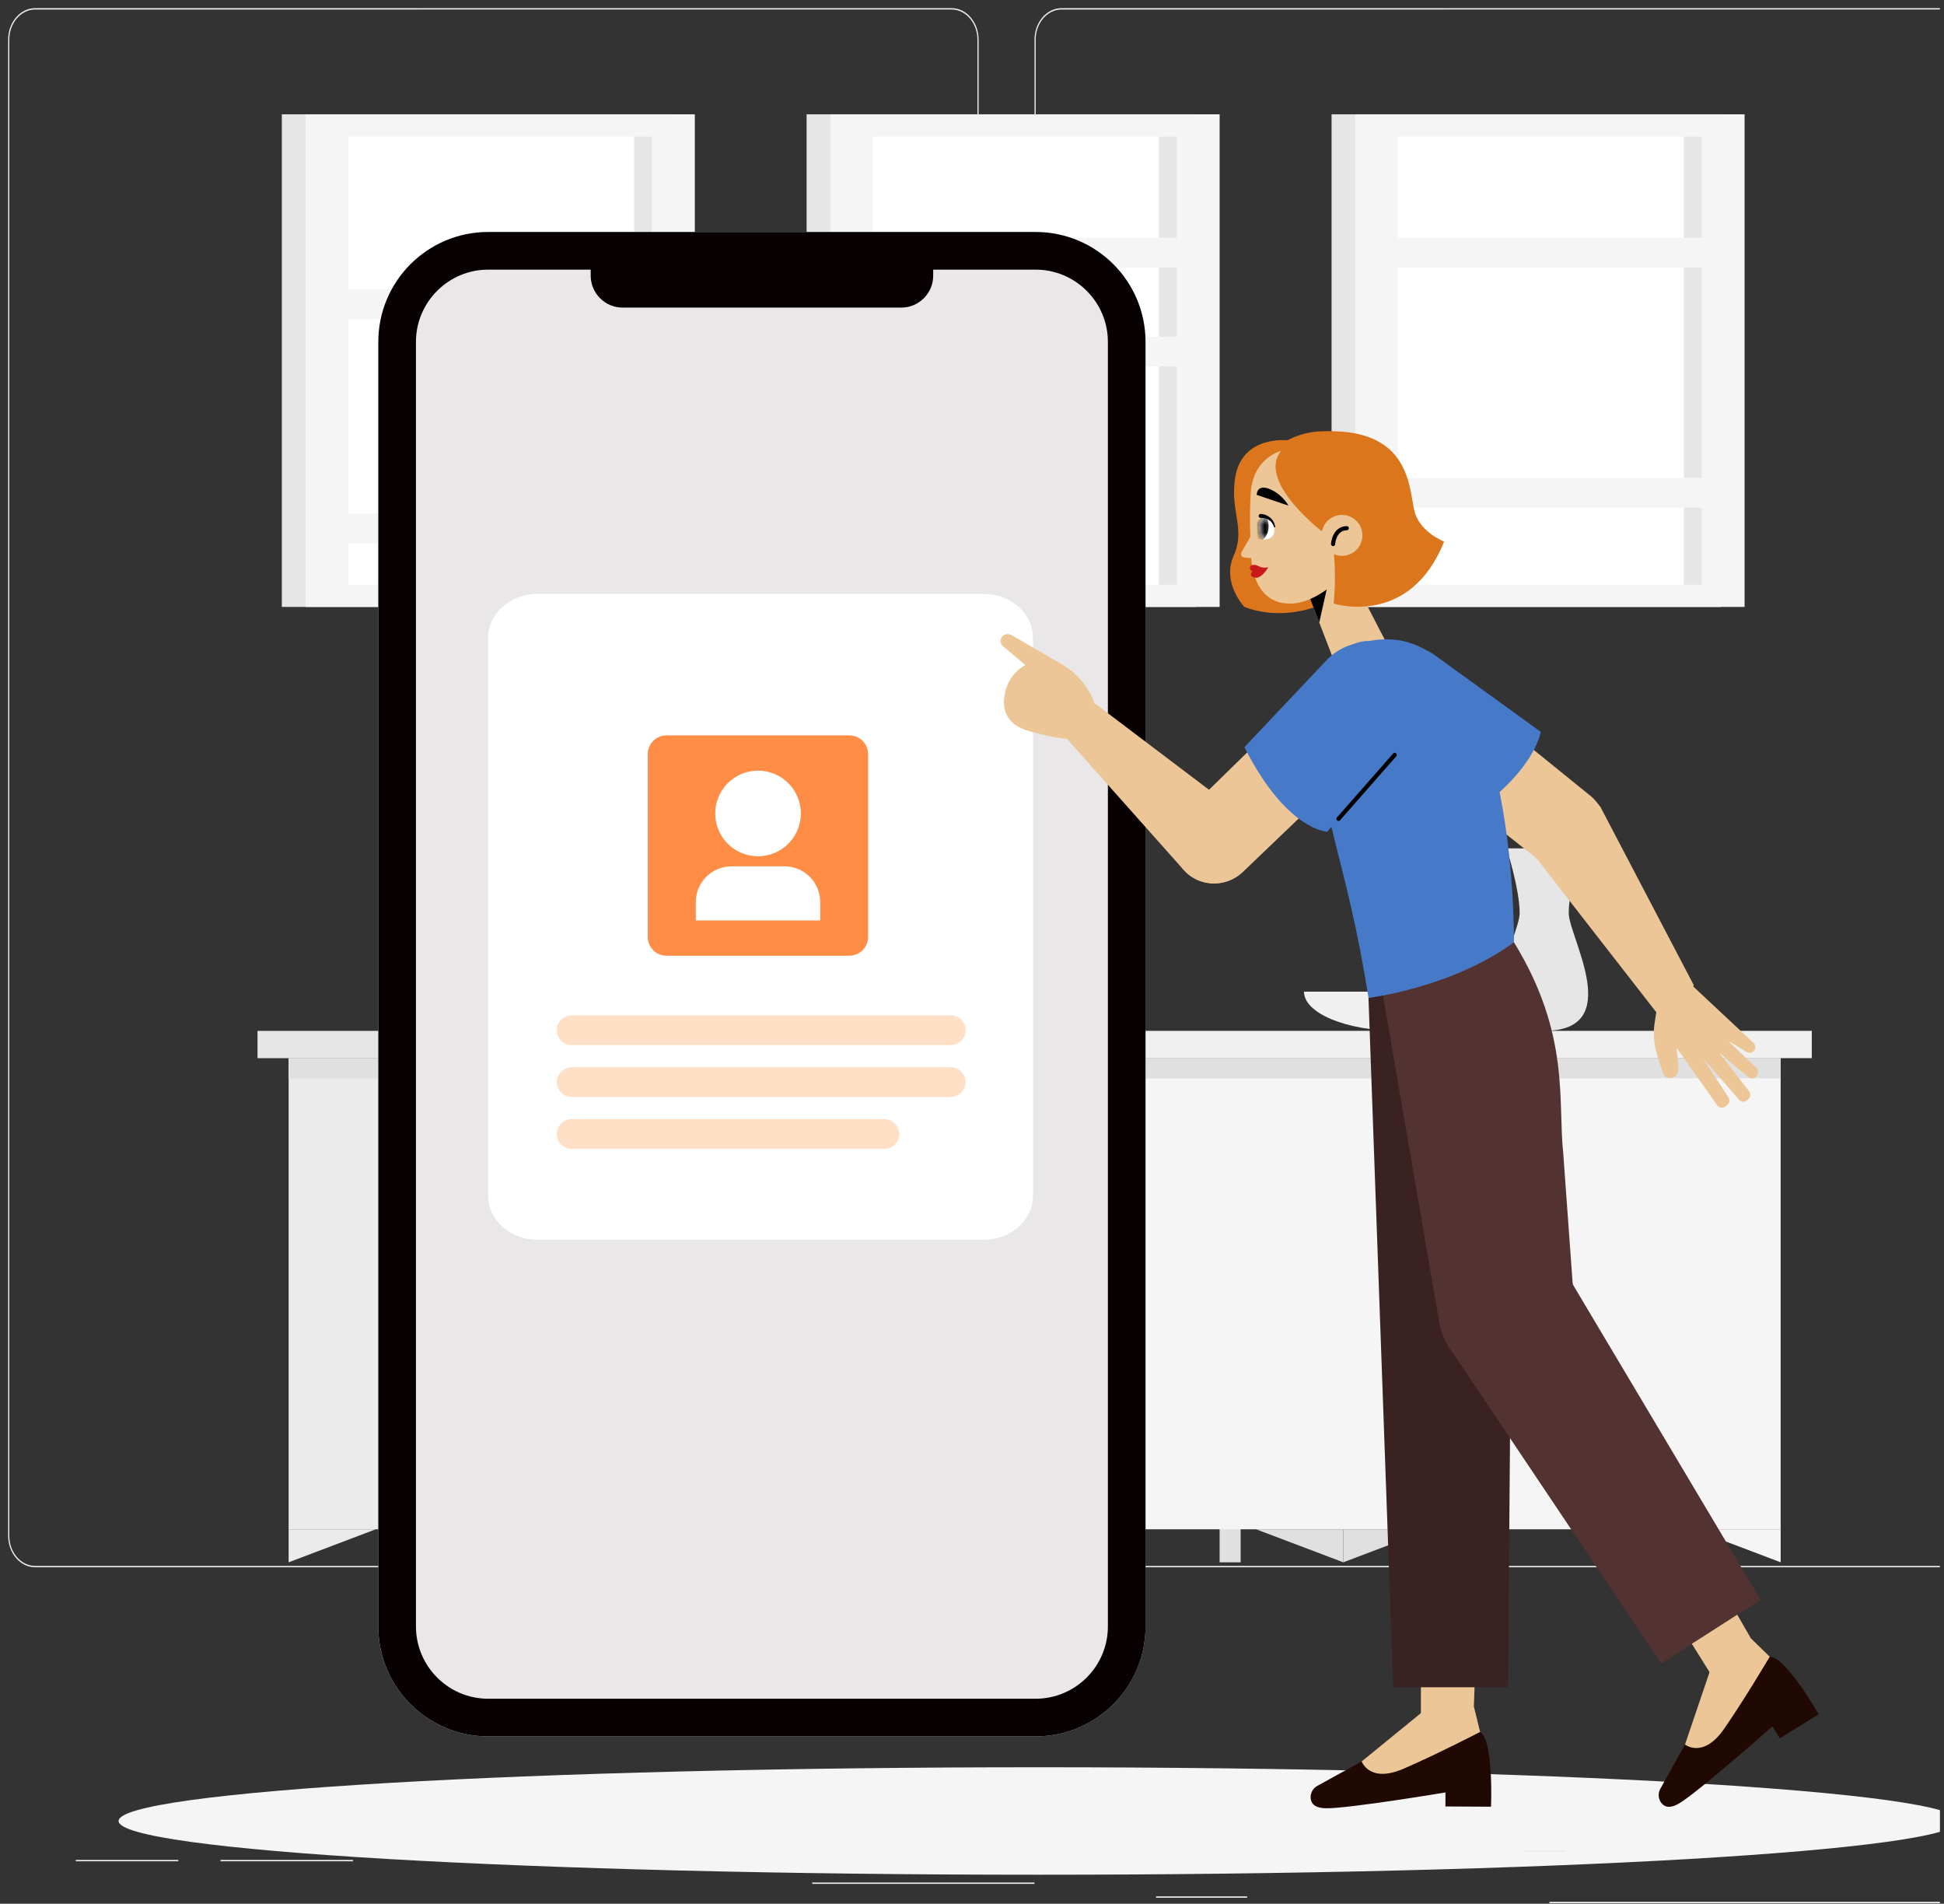 <svg width="239" height="234" viewBox="0 0 239 234" fill="none" xmlns="http://www.w3.org/2000/svg">
<rect x="0" y="0" width="239" height="234" fill="#333333" stroke="none"/>
<g id="Frame 1000001143" clip-path="url(#clip0_2330_17822)">
<g id="Group 770669">
<g id="Background_Complete">
<g id="Group">
<g id="Shadow_1_">
<path id="_x3C_Path_x3E__166_" d="M127.693 230.432C190.164 230.432 240.807 227.475 240.807 223.826C240.807 220.178 190.164 217.221 127.693 217.221C65.223 217.221 14.58 220.178 14.58 223.826C14.58 227.475 65.223 230.432 127.693 230.432Z" fill="#F5F5F5"/>
</g>
<path id="Vector" d="M241.184 233.764H190.486V233.933H241.184V233.764Z" fill="#EBEBEB"/>
<path id="Vector_2" d="M192.441 227.473H187.369V227.642H192.441V227.473Z" fill="#EBEBEB"/>
<path id="Vector_3" d="M153.324 233.09H142.128V233.259H153.324V233.09Z" fill="#EBEBEB"/>
<path id="Vector_4" d="M21.915 228.609H9.315V228.779H21.915V228.609Z" fill="#EBEBEB"/>
<path id="Vector_5" d="M43.407 228.609H27.113V228.779H43.407V228.609Z" fill="#EBEBEB"/>
<path id="Vector_6" d="M127.181 231.387H99.856V231.556H127.181V231.387Z" fill="#EBEBEB"/>
<path id="Vector_7" d="M116.982 192.641H4.33C2.494 192.641 1 190.906 1 188.774V4.867C1 2.735 2.494 1 4.33 1H116.982C118.818 1 120.312 2.735 120.312 4.867V188.774C120.312 190.906 118.818 192.641 116.982 192.641ZM4.33 1.17C2.574 1.17 1.146 2.829 1.146 4.868V188.774C1.146 190.814 2.574 192.472 4.33 192.472H116.982C118.738 192.472 120.166 190.814 120.166 188.774V4.867C120.166 2.829 118.738 1.169 116.982 1.169L4.33 1.17Z" fill="#EBEBEB"/>
<path id="Vector_8" d="M243.167 192.641H130.515C128.679 192.641 127.186 190.906 127.186 188.774V4.867C127.186 2.735 128.68 1 130.515 1H243.167C245.003 1 246.497 2.735 246.497 4.867V188.774C246.497 190.906 245.003 192.641 243.167 192.641ZM130.515 1.17C128.76 1.17 127.331 2.829 127.331 4.868V188.774C127.331 190.814 128.76 192.472 130.515 192.472H243.167C244.923 192.472 246.351 190.814 246.351 188.774V4.867C246.351 2.829 244.923 1.169 243.167 1.169L130.515 1.17Z" fill="#EBEBEB"/>
</g>
<g id="Group_2">
<g id="Group_3">
<g id="Group_4">
<path id="Vector_9" d="M129.592 155.533H91.884L88.29 93.086C88.201 91.539 89.383 90.285 90.93 90.285H123.035C124.582 90.285 125.908 91.54 125.997 93.086L129.592 155.533Z" fill="#E0E0E0"/>
<path id="Vector_10" d="M133.394 155.533H95.687L92.093 93.086C92.003 91.539 93.185 90.285 94.733 90.285H126.838C128.385 90.285 129.711 91.54 129.8 93.086L133.394 155.533Z" fill="#EBEBEB"/>
<path id="Vector_11" d="M122.699 155.532H93.647V150.545C93.647 148.998 94.901 147.744 96.447 147.744H122.699V155.532H122.699Z" fill="#E0E0E0"/>
<path id="Vector_12" d="M153.124 155.532H114.104V150.545C114.104 148.998 115.359 147.744 116.905 147.744H150.322C151.869 147.744 153.123 148.998 153.123 150.545V155.532H153.124Z" fill="#EBEBEB"/>
</g>
<g id="Group_5">
<path id="Vector_13" d="M94.466 155.533H91.881V192.03H94.466V155.533Z" fill="#E0E0E0"/>
<path id="Vector_14" d="M113.448 155.533H110.862V192.03H113.448V155.533Z" fill="#E0E0E0"/>
<path id="Vector_15" d="M133.563 155.533H130.978V192.03H133.563V155.533Z" fill="#E0E0E0"/>
<path id="Vector_16" d="M152.529 155.533H149.943V192.03H152.529V155.533Z" fill="#E0E0E0"/>
</g>
</g>
<g id="Group_6">
<g id="Group_7">
<path id="Vector_17" d="M89.258 126.709H31.658V130.065H89.258V126.709Z" fill="#E6E6E6"/>
<path id="Vector_18" d="M89.26 130.062H35.485V187.968H89.26V130.062Z" fill="#EBEBEB"/>
<path id="Vector_19" d="M89.256 187.971L218.917 187.971V130.065H89.256V187.971Z" fill="#F5F5F5"/>
<path id="Vector_20" d="M35.481 132.549L218.917 132.549V130.065L35.481 130.065V132.549Z" fill="#E0E0E0"/>
<path id="Vector_21" d="M89.256 130.062L222.744 130.062V126.706L89.256 126.706V130.062Z" fill="#F0F0F0"/>
<path id="Vector_22" d="M35.485 187.971V192.03L46.197 187.971H35.485Z" fill="#EBEBEB"/>
<path id="Vector_23" d="M89.255 187.971V192.03L99.967 187.971H89.255Z" fill="#F5F5F5"/>
<path id="Vector_24" d="M218.922 187.971V192.03L208.21 187.971H218.922Z" fill="#F5F5F5"/>
<path id="Vector_25" d="M89.252 187.971V192.03L78.54 187.971H89.252Z" fill="#EBEBEB"/>
<path id="Vector_26" d="M165.144 187.971V192.03L154.433 187.971H165.144Z" fill="#E0E0E0"/>
<path id="Vector_27" d="M165.147 187.971V192.03L175.86 187.971H165.147Z" fill="#E0E0E0"/>
</g>
</g>
<g id="Group_8">
<g id="Group_9">
<g id="Group_10">
<g id="Group_11">
<path id="Vector_28" d="M147.022 14.051H99.167V74.6H147.022V14.051Z" fill="#E6E6E6"/>
<path id="Vector_29" d="M149.944 14.051H102.089V74.6H149.944V14.051Z" fill="#F5F5F5"/>
<path id="Vector_30" d="M144.694 71.875V16.777L107.335 16.777V71.875H144.694Z" fill="white"/>
<path id="Vector_31" d="M144.694 71.875V16.777H142.484V71.875H144.694Z" fill="#E6E6E6"/>
<path id="Vector_32" d="M147.772 41.381H104.259V45.041H147.772V41.381Z" fill="#F5F5F5"/>
<path id="Vector_33" d="M147.772 29.215H104.259V32.875H147.772V29.215Z" fill="#F5F5F5"/>
</g>
</g>
</g>
<g id="Group_12">
<g id="Group_13">
<g id="Group_14">
<path id="Vector_34" d="M211.561 14.051H163.706V74.6H211.561V14.051Z" fill="#E6E6E6"/>
<path id="Vector_35" d="M214.483 14.051H166.628V74.6H214.483V14.051Z" fill="#F5F5F5"/>
<path id="Vector_36" d="M209.233 71.875V16.777L171.874 16.777V71.875H209.233Z" fill="white"/>
<path id="Vector_37" d="M209.233 71.875V16.777H207.023V71.875H209.233Z" fill="#E6E6E6"/>
<path id="Vector_38" d="M212.311 58.736H168.798V62.397H212.311V58.736Z" fill="#F5F5F5"/>
<path id="Vector_39" d="M212.311 29.215H168.798V32.875H212.311V29.215Z" fill="#F5F5F5"/>
</g>
</g>
</g>
<g id="Group_15">
<g id="Group_16">
<g id="Group_17">
<path id="Vector_40" d="M82.502 14.051H34.647V74.6H82.502V14.051Z" fill="#E6E6E6"/>
<path id="Vector_41" d="M85.423 14.051H37.568V74.6H85.423V14.051Z" fill="#F5F5F5"/>
<path id="Vector_42" d="M80.174 71.875L80.174 16.777L42.815 16.777L42.815 71.875H80.174Z" fill="white"/>
<path id="Vector_43" d="M80.174 71.875L80.174 16.777H77.963L77.963 71.875H80.174Z" fill="#E6E6E6"/>
<path id="Vector_44" d="M83.252 63.143H39.738V66.803H83.252V63.143Z" fill="#F5F5F5"/>
<path id="Vector_45" d="M83.252 35.596H39.738V39.256H83.252V35.596Z" fill="#F5F5F5"/>
</g>
</g>
</g>
</g>
<g id="Group_18">
<path id="Vector_46" d="M194.466 104.275H185.225C185.225 104.275 186.829 109.278 186.829 112.222C186.829 115.166 179.801 126.705 189.846 126.705C199.89 126.705 192.862 115.165 192.862 112.222C192.862 109.278 194.466 104.275 194.466 104.275Z" fill="#E6E6E6"/>
<path id="Vector_47" d="M160.316 121.893C160.316 124.539 165.53 126.706 171.901 126.706H177.652C184.024 126.706 189.236 124.54 189.236 121.893H160.316Z" fill="#F0F0F0"/>
</g>
<g id="Group_19">
<g id="Group_20">
<path id="Vector_48" d="M61.181 114.598H51.027V126.708H61.181V114.598Z" fill="#E6E6E6"/>
<path id="Vector_49" d="M61.185 126.707H71.339V114.597H61.185V126.707Z" fill="#F5F5F5"/>
</g>
<g id="Group_21">
<path id="Vector_50" d="M72.848 117.082H64.778V126.707H72.848V117.082Z" fill="#E6E6E6"/>
<path id="Vector_51" d="M72.85 126.709H80.92V117.084H72.85V126.709Z" fill="#F5F5F5"/>
</g>
</g>
</g>
</g>
<g id="Group 770667">
<g id="Group_22">
<path id="Vector_52" d="M127.318 213.425H60.021C52.558 213.425 46.509 207.376 46.509 199.913V42.026C46.509 34.563 52.558 28.514 60.021 28.514H127.318C134.781 28.514 140.83 34.563 140.83 42.026V199.913C140.83 207.376 134.781 213.425 127.318 213.425Z" fill="#E9E7E7"/>
<g id="Group_23">
<path id="Vector_53" d="M127.321 33.141C132.22 33.141 136.207 37.127 136.207 42.026V199.914C136.207 204.813 132.22 208.799 127.321 208.799H60.024C55.124 208.799 51.138 204.813 51.138 199.914V42.026C51.138 37.127 55.124 33.141 60.024 33.141H127.321ZM127.321 28.514H60.024C52.561 28.514 46.512 34.563 46.512 42.026V199.913C46.512 207.376 52.561 213.425 60.024 213.425H127.321C134.783 213.425 140.833 207.376 140.833 199.913V42.026C140.833 34.564 134.783 28.514 127.321 28.514Z" fill="#060000"/>
<g id="Group_24">
<g id="Group_25">
<path id="Vector_54" d="M120.928 152.387H66.079C62.724 152.387 60.004 149.958 60.004 146.963V78.424C60.004 75.428 62.724 73 66.079 73H120.929C124.284 73 127.004 75.428 127.004 78.424V146.963C127.004 149.958 124.284 152.387 120.928 152.387Z" fill="white"/>
<g id="Group_26">
<path id="Vector_55" d="M104.425 117.471H81.94C80.671 117.471 79.642 116.442 79.642 115.172V92.687C79.642 91.418 80.671 90.389 81.94 90.389H104.425C105.695 90.389 106.724 91.418 106.724 92.687V115.172C106.724 116.442 105.695 117.471 104.425 117.471Z" fill="#FF8D46"/>
<g id="Group_27">
<g id="Group_28">
<g id="Group_29">
<path id="Vector_56" d="M93.196 105.249C96.103 105.249 98.459 102.893 98.459 99.986C98.459 97.079 96.103 94.723 93.196 94.723C90.289 94.723 87.933 97.079 87.933 99.986C87.933 102.893 90.289 105.249 93.196 105.249Z" fill="white"/>
</g>
<g id="Group_30">
<path id="Vector_57" d="M100.84 113.139H85.545V110.88C85.545 108.453 87.512 106.486 89.939 106.486H96.446C98.873 106.486 100.84 108.453 100.84 110.88V113.139Z" fill="white"/>
</g>
</g>
</g>
</g>
</g>
<g id="Group_31">
<path id="Vector_58" d="M116.886 128.454H70.279C69.269 128.454 68.451 127.636 68.451 126.627C68.451 125.617 69.269 124.799 70.279 124.799H116.886C117.895 124.799 118.714 125.617 118.714 126.627C118.714 127.636 117.895 128.454 116.886 128.454Z" fill="#FFDFC5"/>
<path id="Vector_59" d="M116.886 134.835H70.279C69.269 134.835 68.451 134.017 68.451 133.007C68.451 131.998 69.269 131.18 70.279 131.18H116.886C117.895 131.18 118.714 131.998 118.714 133.007C118.714 134.017 117.895 134.835 116.886 134.835Z" fill="#FFDFC5"/>
<path id="Vector_60" d="M108.733 141.214H70.279C69.269 141.214 68.451 140.396 68.451 139.386C68.451 138.377 69.269 137.559 70.279 137.559H108.733C109.742 137.559 110.56 138.377 110.56 139.386C110.56 140.396 109.742 141.214 108.733 141.214Z" fill="#FFDFC5"/>
</g>
</g>
</g>
<g id="Group_32">
<path id="Vector_61" d="M114.73 28.98H72.622V33.879C72.622 36.049 74.382 37.809 76.552 37.809H110.8C112.97 37.809 114.73 36.049 114.73 33.879V28.98Z" fill="#060000"/>
</g>
</g>
</g>
</g>
<g id="Group_33">
<g id="Group_34">
<g id="Group_35">
<g id="Group_36">
<g id="Group_37">
<g id="Group_38">
<path id="Vector_62" d="M167.41 216.506L161.929 219.523C161.348 219.843 160.996 220.575 161.176 221.269C161.319 221.818 161.787 222.236 163.006 222.261C165.715 222.315 177.706 220.317 177.706 220.317V222.04L183.309 222.07C183.309 222.07 183.659 213.92 181.965 212.881L167.41 216.506Z" fill="#200902"/>
<path id="Vector_63" d="M174.754 210.512L167.411 216.505C167.411 216.505 168.356 219.216 172.54 217.409C176.725 215.602 181.966 212.88 181.966 212.88L181.202 209.744L174.754 210.512Z" fill="#ECC696"/>
</g>
<path id="Vector_64" d="M181.203 209.744L181.967 187.986L174.689 187.395V212.88L181.203 209.744Z" fill="#ECC696"/>
</g>
<path id="Vector_65" d="M168.245 122.661L171.289 207.389H185.404L186.125 115.816L168.245 122.661Z" fill="#3A2222"/>
</g>
<g id="Group_39">
<path id="Vector_66" d="M169.828 121.175L176.93 162.457C177.791 167.552 183.015 170.659 187.903 168.985C191.499 167.754 193.815 164.256 193.544 160.464L192.185 141.713C191.5 135.349 193.078 127.118 186.125 115.816L169.828 121.175Z" fill="#523332"/>
<g id="Group_40">
<g id="Group_41">
<g id="Group_42">
<path id="Vector_67" d="M207.157 214.427L204.112 219.892C203.789 220.471 203.879 221.279 204.4 221.771C204.812 222.16 205.431 222.267 206.478 221.641C208.803 220.249 217.907 212.195 217.907 212.195L218.821 213.656L223.587 210.709C223.587 210.709 219.56 203.614 217.573 203.633L207.157 214.427Z" fill="#200902"/>
<path id="Vector_68" d="M210.204 205.45L207.159 214.427C207.159 214.427 209.398 216.223 211.986 212.471C214.575 208.72 217.574 203.632 217.574 203.632L215.262 201.379L210.204 205.45Z" fill="#ECC696"/>
</g>
<path id="Vector_69" d="M215.262 201.379L204.368 182.529L197.885 185.889L211.405 207.492L215.262 201.379Z" fill="#ECC696"/>
</g>
<path id="Vector_70" d="M177.986 165.341L204.222 204.468L216.449 196.63L191.092 154.059L177.986 165.341Z" fill="#523332"/>
</g>
</g>
</g>
<g id="Group_43">
<path id="Vector_71" d="M158.415 54.129C158.415 54.129 152.585 53.37 151.824 58.887C151.258 62.994 153.148 65.017 151.667 68.32C150.186 71.624 152.965 74.577 152.965 74.577C152.965 74.577 159.872 77.785 167.375 71.225L158.415 54.129Z" fill="#DC761C"/>
<path id="Vector_72" d="M160.68 72.587L163.842 80.803L170.461 79.041L164.348 67.228L160.68 72.587Z" fill="#ECC696"/>
<path id="Vector_73" d="M162.192 76.513L163.548 70.492L161.082 73.628L162.192 76.513Z" fill="black"/>
<path id="Vector_74" d="M157.676 55.365C157.676 55.365 153.747 56.194 153.745 61.181C153.745 61.181 153.556 63.086 153.806 68.281C153.983 71.96 155.719 74.508 159.171 74.156C160.845 73.985 162.599 72.963 164.169 71.64L166.368 69.399C171.454 63.194 166.148 53.842 158.25 55.252C158.062 55.285 157.87 55.323 157.676 55.365Z" fill="#ECC696"/>
<path id="Vector_75" d="M154.058 65.381L152.665 67.825C152.502 68.084 152.587 68.482 152.928 68.504L154.733 68.739L154.058 65.381Z" fill="#ECC696"/>
<path id="Vector_76" d="M163.343 63.929C163.483 62.8 164.25 54.95 158.369 55.963C157.456 56.12 156.994 54.906 157.779 54.415C159.88 53.103 163.218 52.198 168.044 54.057C170.003 54.811 172.702 57.394 172.703 59.931C172.706 65.378 170.891 68.14 167.698 70.944C167.534 71.088 167.276 71.039 167.176 70.845L165.119 66.87C165.111 66.856 165.106 66.842 165.101 66.827C164.874 66.106 163.73 64.588 163.408 64.171C163.355 64.101 163.332 64.016 163.343 63.929Z" fill="#DC761C"/>
<path id="Vector_77" d="M159.407 54.036C152.011 57.445 162.834 65.561 162.834 65.561L165.88 59.566C165.88 59.566 160.642 53.466 159.407 54.036Z" fill="#DC761C"/>
<g id="Group_44">
<path id="Vector_78" d="M154.501 60.827L158.412 62.152C158.412 62.152 157.731 60.894 156.344 60.221C154.481 59.315 154.501 60.827 154.501 60.827Z" fill="black"/>
<g id="Group_45">
<g id="Group_46">
<path id="Vector_79" d="M155.323 63.498C155.323 63.498 156.638 63.783 156.684 65.096C156.73 66.409 155.3 66.319 155.3 66.319C155.3 66.319 154.065 64.731 155.323 63.498Z" fill="white"/>
<g id="Clip path group">
<mask id="mask0_2330_17822" style="mask-type:luminance" maskUnits="userSpaceOnUse" x="154" y="63" width="3" height="4">
<g id="XMLID_00000147205090450779586000000011381216814726039487_">
<path id="Vector_80" d="M155.321 63.498C155.321 63.498 156.636 63.783 156.682 65.096C156.728 66.409 155.298 66.319 155.298 66.319C155.298 66.319 154.063 64.731 155.321 63.498Z" fill="white"/>
</g>
</mask>
<g mask="url(#mask0_2330_17822)">
<path id="Vector_81" d="M155.587 63.158C155.587 63.158 156.609 65.057 155.298 66.319L154.562 66.249L154.527 64.156L155.587 63.158Z" fill="black"/>
</g>
</g>
</g>
<g id="Group_47">
<path id="Vector_82" d="M155.007 63.169C155.249 63.185 155.444 63.239 155.648 63.319C155.847 63.399 156.033 63.513 156.193 63.655C156.352 63.796 156.488 63.964 156.581 64.15C156.682 64.332 156.735 64.532 156.778 64.727C156.787 64.768 156.761 64.809 156.72 64.818C156.682 64.826 156.645 64.805 156.632 64.771L156.63 64.765C156.563 64.59 156.49 64.418 156.379 64.275C156.277 64.126 156.143 64.005 155.997 63.909C155.851 63.814 155.689 63.745 155.52 63.704C155.356 63.664 155.165 63.645 155.02 63.658L155.011 63.659C154.875 63.67 154.757 63.57 154.745 63.435C154.733 63.299 154.834 63.181 154.969 63.169C154.981 63.168 154.995 63.168 155.007 63.169Z" fill="black"/>
</g>
</g>
<path id="Vector_83" d="M154.045 69.436C153.578 69.51 153.543 70.051 153.97 70.225C153.97 70.225 153.405 70.802 154.263 70.995C155.121 71.186 155.925 69.722 155.925 69.722C154.878 69.954 154.661 69.34 154.045 69.436Z" fill="#C7181B"/>
</g>
<path id="Vector_84" d="M163.892 67.262C164.352 70.553 163.97 74.187 163.97 74.187C163.97 74.187 173.303 77.187 177.544 66.567C177.544 66.567 174.836 65.522 174.004 63.194C173.172 60.865 173.993 52.765 163.099 53.005C163.099 53.005 163.374 63.554 163.892 67.262Z" fill="#DC761C"/>
<g id="Group_48">
<path id="Vector_85" d="M167.479 65.495C167.651 66.873 166.674 68.13 165.295 68.302C163.917 68.474 162.66 67.496 162.488 66.118C162.316 64.74 163.294 63.483 164.672 63.311C166.05 63.139 167.307 64.117 167.479 65.495Z" fill="#ECC696"/>
<path id="Vector_86" d="M163.894 66.87C163.894 66.87 163.992 64.956 165.57 64.922" stroke="black" stroke-width="0.511" stroke-miterlimit="10" stroke-linecap="round" stroke-linejoin="round"/>
</g>
</g>
<g id="Group_49">
<g id="Group_50">
<g id="Group_51">
<path id="Vector_87" d="M180.138 85.352L195.609 97.88C197.824 99.772 197.992 103.137 195.976 105.241C194.133 107.165 191.115 107.334 189.069 105.627L172.279 92.327L180.138 85.352Z" fill="#ECC696"/>
<path id="Vector_88" d="M189.42 89.951C189.42 89.951 188.759 94.94 180.066 100.665L168.25 91.882C164.951 89.429 164.469 84.672 167.209 81.608C169.48 79.069 173.249 78.534 176.135 80.343L189.42 89.951Z" fill="#467AC9"/>
</g>
<g id="Group_52">
<g id="Group_53">
<path id="Vector_89" d="M189.14 105.808L204.485 125.523L208.249 121.111L196.777 99.213C194.912 96.696 191.23 96.462 189.061 98.724C187.154 100.712 187.189 103.862 189.14 105.808Z" fill="#ECC696"/>
</g>
<g id="Group_54">
<path id="Vector_90" d="M203.588 124.686L203.431 125.674C203.219 126.999 203.322 128.357 203.731 129.636L204.451 131.888C204.622 132.423 205.233 132.676 205.732 132.418C206.154 132.201 206.401 131.749 206.356 131.277L206.122 128.778L211.113 135.842C211.349 136.194 211.84 136.26 212.16 135.981L212.374 135.794C212.626 135.574 212.689 135.207 212.523 134.916L209.336 130.044L213.771 135.134C214.028 135.469 214.521 135.504 214.822 135.207L214.971 135.061C215.224 134.812 215.252 134.413 215.036 134.132L211.369 129.411L214.94 132.383C215.276 132.681 215.802 132.591 216.02 132.198L216.064 132.119C216.214 131.85 216.171 131.515 215.959 131.292L212.47 127.941L214.661 129.25C215.064 129.577 215.669 129.37 215.788 128.866C215.844 128.625 215.771 128.373 215.595 128.201L206.692 119.867L204.873 121.948C204.196 122.722 203.75 123.671 203.588 124.686Z" fill="#ECC696"/>
</g>
</g>
</g>
<path id="Vector_91" d="M168.316 78.79C168.316 78.79 162.235 78.201 162.156 89.185C162.076 100.197 165.551 105.388 168.246 122.66C168.246 122.66 178.558 121.396 186.126 115.816C186.126 115.816 186.596 75.362 168.316 78.79Z" fill="#467AC9"/>
<g id="Group_55">
<g id="Group_56">
<path id="Vector_92" d="M167.085 93.507L152.704 107.272C150.547 109.231 147.187 108.973 145.355 106.708C143.679 104.636 143.893 101.621 145.844 99.807L161.158 84.83L167.085 93.507Z" fill="#ECC696"/>
<g id="Group_57">
<path id="Vector_93" d="M163.165 102.234C163.165 102.234 158.149 102.061 152.992 91.834L163.105 81.133C165.929 78.145 170.709 78.226 173.43 81.308C175.685 83.861 175.772 87.668 173.636 90.321L163.165 102.234Z" fill="#467AC9"/>
<path id="Vector_94" d="M164.555 100.653L171.468 92.787" stroke="black" stroke-width="0.511" stroke-miterlimit="10" stroke-linecap="round" stroke-linejoin="round"/>
</g>
</g>
<g id="Group_58">
<g id="Group_59">
<path id="Vector_95" d="M152.451 99.959L131.96 84.453L129.27 88.673L145.463 106.857C147.438 109.18 151.028 109.168 152.987 106.832C154.709 104.778 154.471 101.722 152.451 99.959Z" fill="#ECC696"/>
</g>
<g id="Group_60">
<path id="Vector_96" d="M134.674 88.736C133.902 91.333 131.396 91.229 126.469 89.848C123.86 89.117 122.914 87.269 123.687 84.672C124.459 82.076 127.19 80.597 129.786 81.369C132.383 82.141 135.446 86.14 134.674 88.736Z" fill="#ECC696"/>
<path id="Vector_97" d="M130.691 81.739L124.43 78.098C124.018 77.819 123.439 77.918 123.154 78.318C122.907 78.665 122.962 79.127 123.285 79.409L128.146 83.517L130.691 81.739Z" fill="#ECC696"/>
</g>
</g>
</g>
</g>
</g>
</g>
</g>
<defs>
<clipPath id="clip0_2330_17822">
<rect width="238" height="234" fill="white" transform="translate(0.5)"/>
</clipPath>
</defs>
</svg>
